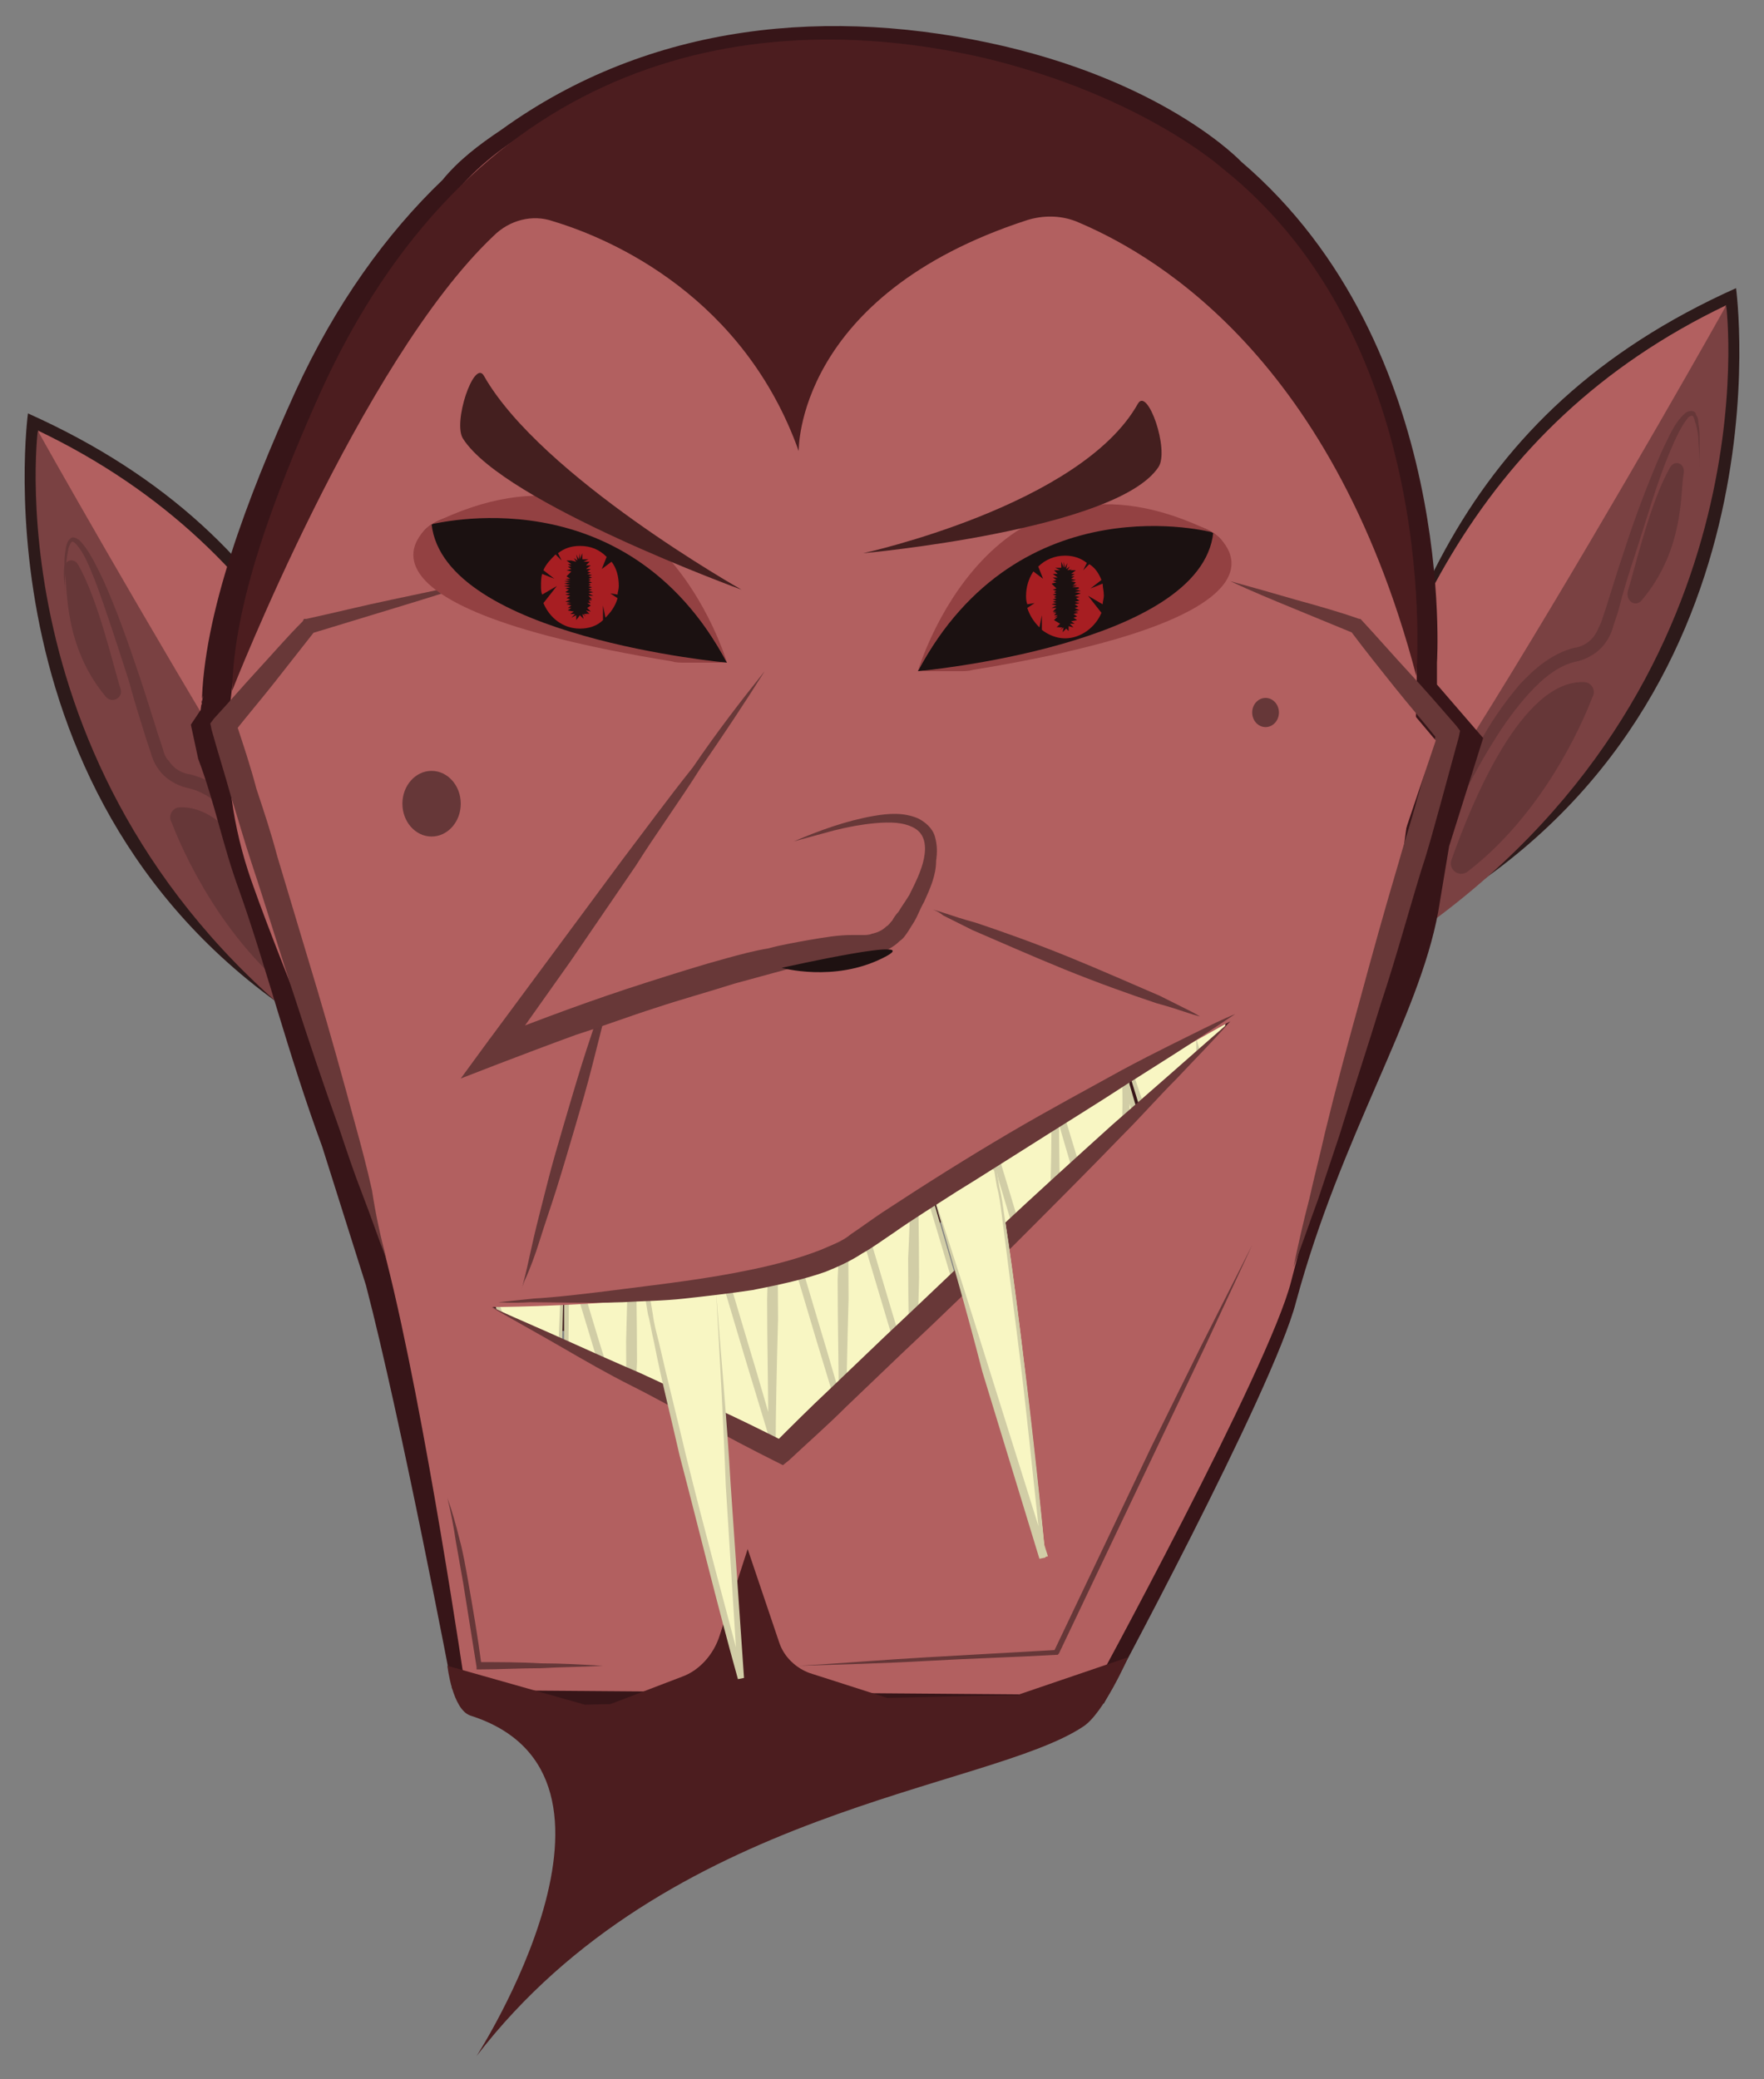 <?xml version="1.0" encoding="utf-8"?>
<!-- Generator: Adobe Illustrator 19.1.0, SVG Export Plug-In . SVG Version: 6.00 Build 0)  -->
<svg version="1.1" xmlns="http://www.w3.org/2000/svg" xmlns:xlink="http://www.w3.org/1999/xlink" x="0px" y="0px"
	 viewBox="0 0 145.1 171" style="enable-background:new 0 0 145.1 171;" xml:space="preserve">
<rect x="0" y="0" width="145.1" height="171" fill="#808080" stroke="none"/>
<style type="text/css">
	.st0{fill:#561F1F;}
	.st1{fill:#2D1A1A;}
	.st2{fill:#7A4142;}
	.st3{fill:#663738;}
	.st4{fill:#1E4922;}
	.st5{fill:#B26060;}
	.st6{fill:#371518;}
	.st7{fill:#F8F6C3;}
	.st8{fill:#D1CDA6;}
	.st9{fill:#683838;}
	.st10{fill:#4C1D1F;}
	.st11{fill:#1B1111;}
	.st12{fill:#A71E22;}
	.st13{fill:#934142;}
	.st14{fill:#441F1F;}
	.st15{fill:#1E1111;}
</style>
<g id="head">
</g>
<g id="sideburn2">
</g>
<g id="Layer_2">
</g>
<g id="Layer_14">
</g>
<g id="Layer_3">
</g>
<g id="Layer_5">
</g>
<g id="ear">
	<path class="st0" d="M0-135.3"/>
</g>
<g id="teeth">
</g>
<g id="Layer_8">
</g>
<g id="Layer_9">
</g>
<g id="hair">
</g>
<g id="Layer_10">
</g>
<g id="eye2">
</g>
<g id="jaaw">
</g>
<g id="outline">
</g>
<g id="nose">
</g>
<g id="eye1">
</g>
<g id="wrinkles">
</g>
<g id="Layer_4">
</g>
<g id="Layer_7">
</g>
<g id="hair_1_">
</g>
<g id="scars">
</g>
<g id="Layer_19">
</g>
<g id="Layer_12">
</g>
<g id="Layer_11">
</g>
<g id="Layer_15">
	<path class="st1" d="M142.8,23.7c-23,10.3-28.6,28.5-32.9,49c-0.1,0.5-0.2,0.8-0.2,1.1c0,0,0,0,0,0l0,0c-0.1,1.4,0.5,1.4,1.6,0.4
		l5.7,1.3C147.6,58.5,142.8,23.7,142.8,23.7z"/>
	<path class="st2" d="M108.9,75.3c0,0,24.6-46,33.1-50.1c0,0,3.9,31.2-25.9,51.8"/>
	<g>
		<path class="st3" d="M115.7,76.6c0,0,0.2-0.8,0.6-2.3c0.4-1.4,1.1-3.5,2-5.9c1-2.4,2.1-5.2,3.8-8c0.8-1.4,1.8-2.8,2.9-4.1
			c1.2-1.3,2.6-2.5,4.4-3c0.8-0.1,1.4-0.5,1.8-1.1c0.2-0.3,0.3-0.6,0.5-1l0.4-1.2c0.5-1.6,1-3.2,1.5-4.7c1-3.1,2.1-5.9,3.1-8.2
			c0.6-1.2,1-2.3,1.9-3.1c0.1-0.1,0.3-0.2,0.5-0.2c0.2,0,0.4,0.1,0.4,0.3c0.2,0.3,0.2,0.5,0.2,0.7c0.1,0.5,0.1,0.9,0.1,1.3
			c0,0.8,0,1.3,0,1.7c0,0.4,0,0.6,0,0.6s0-0.9-0.1-2.3c0-0.4-0.1-0.8-0.2-1.2c-0.1-0.2-0.1-0.4-0.2-0.6c-0.1-0.2-0.2-0.1-0.4,0
			c-0.6,0.7-1.1,1.8-1.6,3c-1,2.4-1.8,5.2-2.8,8.3c-0.5,1.5-1,3.1-1.4,4.7l-0.4,1.2c-0.1,0.4-0.3,0.9-0.6,1.3
			c-0.5,0.8-1.5,1.4-2.4,1.6c-1.5,0.3-2.8,1.4-3.9,2.6c-1.1,1.2-2.1,2.6-2.9,3.9c-1.7,2.7-3,5.4-4,7.7c-1,2.3-1.8,4.3-2.4,5.7
			C116,75.8,115.7,76.6,115.7,76.6z"/>
	</g>
	<path class="st3" d="M133.9,48.6c0.5-1.5,1.8-7.3,3.5-10.2c0.4-0.6,1.2-0.3,1.1,0.5c-0.3,1.5,0.1,6.2-3.4,10.4
		C134.6,50,133.7,49.5,133.9,48.6z"/>
	<path class="st3" d="M119.4,70.7c1.7-4.8,5.8-14.8,10.9-14.6c0.6,0,1,0.7,0.7,1.2c-1,2.6-4.2,9.7-10.3,14.4
		C120,72.2,119.1,71.5,119.4,70.7z"/>
	<path class="st4" d="M142,25.2"/>
	<path class="st5" d="M109.1,74.1c4.4-20.5,12-39,32.9-49C142,25.2,105.9,89.2,109.1,74.1z"/>
	<path class="st1" d="M2.3,34c23,10.3,28.6,28.5,32.9,49c0.1,0.5,0.2,0.8,0.2,1.1c0,0,0,0,0,0l0,0c0.1,1.4-0.5,1.4-1.6,0.4l-5.7,1.3
		C-2.5,68.8,2.3,34,2.3,34z"/>
	<path class="st2" d="M36.2,85.6c0,0-24.6-46-33.1-50.1c0,0-3.9,31.2,25.9,51.8"/>
	<g>
		<path class="st3" d="M29.4,86.9c0,0-0.3-0.8-0.8-2.2c-0.5-1.4-1.3-3.4-2.4-5.7c-1-2.3-2.4-5-4-7.7c-0.8-1.3-1.8-2.7-2.9-3.9
			c-1.1-1.2-2.4-2.3-3.9-2.6c-0.9-0.2-1.9-0.8-2.4-1.6c-0.3-0.4-0.5-0.9-0.6-1.3l-0.4-1.2c-0.5-1.6-1-3.2-1.4-4.7
			c-1-3.1-1.9-5.9-2.8-8.3c-0.5-1.2-0.9-2.3-1.6-3c-0.2-0.2-0.3-0.2-0.4,0c-0.1,0.2-0.2,0.4-0.2,0.6c-0.1,0.4-0.1,0.8-0.2,1.2
			c-0.1,1.5-0.1,2.3-0.1,2.3s0-0.2,0-0.6c0-0.4-0.1-1,0-1.7c0-0.4,0-0.8,0.1-1.3c0-0.2,0.1-0.5,0.2-0.7c0.1-0.1,0.2-0.3,0.4-0.3
			c0.2,0,0.3,0.1,0.5,0.2c0.8,0.8,1.3,1.9,1.9,3.1c1.1,2.4,2.1,5.2,3.1,8.2c0.5,1.5,1,3.1,1.5,4.7l0.4,1.2c0.1,0.4,0.2,0.7,0.5,1
			c0.4,0.6,1,1,1.8,1.1c1.9,0.5,3.3,1.7,4.4,3c1.2,1.3,2.1,2.7,2.9,4.1c1.7,2.8,2.8,5.6,3.8,8c1,2.4,1.6,4.4,2,5.9
			C29.2,86.1,29.4,86.9,29.4,86.9z"/>
	</g>
	<path class="st3" d="M9.9,56.6c-0.5-1.5-1.8-7.3-3.5-10.2c-0.4-0.6-1.2-0.3-1.1,0.5c0.3,1.5-0.1,6.2,3.4,10.4
		C9.2,57.9,10.2,57.4,9.9,56.6z"/>
	<path class="st3" d="M25.7,81c-1.7-4.8-5.8-14.8-10.9-14.6c-0.6,0-1,0.7-0.7,1.2c1,2.6,4.2,9.7,10.3,14.4
		C25.1,82.5,26,81.8,25.7,81z"/>
	<path class="st5" d="M36,84.4c-4.4-20.5-12-39-32.9-49C3.1,35.5,39.2,99.5,36,84.4z"/>
</g>
<g id="Layer_13">
</g>
<g id="Layer_16">
</g>
<g id="Layer_23">
	<g>
		<path class="st6" d="M122,60.7l-3.8-4.4c0-0.9,0-0.9,0-1.8c0,0,0,0,0,0c0,0,1.7-26-16.1-41.2c0,0-5.9-6.3-19.5-9.5
			c-14.2-3.3-29.1-2-41.4,6.9c-1.8,1.2-3.5,2.5-4.8,4.1c-4.6,4.4-8.8,10.2-12.1,17.4C20.3,41,16.7,50.6,16.6,58c0,0-0.1-0.2,0.1-0.8
			c-0.1,0.8-0.1,0.3-0.2,1.2l-0.8,1.2l0.6,2.8c1.4,3.7,2,7.1,3.4,10.9c2.2,6.2,4,13.4,6.8,21l3.6,11.4c2.9,11.1,7.1,33.2,7.1,33.2
			l1.2,1.2l0.2,0.8l52.2-0.8c0,0,13.9-25.7,15.8-33c3.7-13.7,10.1-23.4,11.7-32.1c0.3-1.8,0.6-3.6,0.9-5.4L122,60.7z M64.3,121.9
			l-25.5-12.2c0,0,24.8-0.1,31.6-4.7c13.1-8.8,33.6-19.6,33.6-19.6L64.3,121.9z"/>
		<g>
			<polygon class="st7" points="46.4,100.7 45.7,123.2 39.4,102.6 			"/>
			<path class="st8" d="M46.4,100.7c0,3.8-0.1,7.5-0.2,11.3c-0.1,3.8-0.2,7.5-0.3,11.3l0,1.4l-0.4-1.4c-1.1-3.4-2.1-6.9-3.1-10.3
				c-1-3.4-2-6.9-3.1-10.3l0-0.1l0.1,0L46.4,100.7z M46.4,100.7l-6.9,2.1l0.1-0.2c1.1,3.4,2.2,6.8,3.2,10.3
				c1.1,3.4,2.1,6.9,3.2,10.3l-0.5,0.1c0.1-3.8,0.2-7.5,0.4-11.3C46,108.2,46.2,104.5,46.4,100.7z"/>
		</g>
		<g>
			<polygon class="st7" points="51.7,99.1 51.9,121.5 45.9,100.9 			"/>
			<path class="st8" d="M51.7,99.1c0.1,3.7,0.2,7.5,0.3,11.2c0.1,3.7,0.1,7.5,0.2,11.2l0,1.7l-0.5-1.7c-1-3.4-2-6.9-3-10.3
				c-1-3.4-2-6.9-2.9-10.3l0-0.1l0.1,0L51.7,99.1z M51.7,99.1l-5.8,1.8l0.1-0.1c1,3.4,2.1,6.9,3.1,10.3c1,3.4,2.1,6.9,3,10.3
				l-0.5,0.1c0-3.7-0.1-7.5-0.1-11.2C51.6,106.6,51.7,102.9,51.7,99.1z"/>
		</g>
		<g>
			<polygon class="st7" points="63.3,95.7 63.6,118.1 57.5,97.4 			"/>
			<path class="st8" d="M63.3,95.7c0.1,3.7,0.2,7.5,0.3,11.2c0.1,3.7,0.1,7.5,0.2,11.2l0,1.7l-0.5-1.7c-1-3.4-2-6.9-3-10.3
				c-1-3.4-2-6.9-2.9-10.3l0-0.1l0.1,0L63.3,95.7z M63.3,95.7l-5.8,1.8l0.1-0.1c1,3.4,2.1,6.9,3.1,10.3c1,3.4,2.1,6.9,3,10.3
				l-0.5,0.1c0-3.7-0.1-7.5-0.1-11.2C63.2,103.2,63.3,99.4,63.3,95.7z"/>
		</g>
		<g>
			<polygon class="st7" points="69.1,94 69.4,116.4 63.3,95.7 			"/>
			<path class="st8" d="M69.1,94c0.1,3.7,0.2,7.5,0.3,11.2c0.1,3.7,0.1,7.5,0.2,11.2l0,1.7l-0.5-1.7c-1-3.4-2-6.9-3-10.3
				c-1-3.4-2-6.9-2.9-10.3l0-0.1l0.1,0L69.1,94z M69.1,94l-5.8,1.8l0.1-0.1c1,3.4,2.1,6.9,3.1,10.3c1,3.4,2.1,6.9,3,10.3l-0.5,0.1
				c0-3.7-0.1-7.5-0.1-11.2C69.1,101.5,69.1,97.7,69.1,94z"/>
		</g>
		<g>
			<polygon class="st7" points="74.9,92.3 75.2,114.6 69.1,94 			"/>
			<path class="st8" d="M74.9,92.3c0.1,3.7,0.2,7.5,0.3,11.2c0.1,3.7,0.1,7.5,0.2,11.2l0,1.7l-0.5-1.7c-1-3.4-2-6.9-3-10.3
				c-1-3.4-2-6.9-2.9-10.3l0-0.1l0.1,0L74.9,92.3z M74.9,92.3l-5.8,1.8l0.1-0.1c1,3.4,2.1,6.9,3.1,10.3c1,3.4,2.1,6.9,3,10.3
				l-0.5,0.1c0-3.7-0.1-7.5-0.1-11.2C74.9,99.7,74.9,96,74.9,92.3z"/>
		</g>
		<g>
			<polygon class="st7" points="86.5,88.9 86.8,111.2 80.7,90.6 			"/>
			<path class="st8" d="M86.5,88.9c0.1,3.7,0.2,7.5,0.3,11.2c0.1,3.7,0.1,7.5,0.2,11.2l0,1.7l-0.5-1.7c-1-3.4-2-6.9-3-10.3
				c-1-3.4-2-6.9-2.9-10.3l0-0.1l0.1,0L86.5,88.9z M86.5,88.9l-5.8,1.8l0.1-0.1c1,3.4,2.1,6.9,3.1,10.3c1,3.4,2.1,6.9,3,10.3
				l-0.5,0.1c0-3.7-0.1-7.5-0.1-11.2C86.5,96.3,86.5,92.6,86.5,88.9z"/>
		</g>
		<g>
			<polygon class="st7" points="92.4,87.2 92.6,109.5 86.5,88.9 			"/>
			<path class="st8" d="M92.4,87.2c0.1,3.7,0.2,7.5,0.3,11.2c0.1,3.7,0.1,7.5,0.2,11.2l0,1.7l-0.5-1.7c-1-3.4-2-6.9-3-10.3
				c-1-3.4-2-6.9-2.9-10.3l0-0.1l0.1,0L92.4,87.2z M92.4,87.2L86.6,89l0.1-0.1c1,3.4,2.1,6.9,3.1,10.3c1,3.4,2.1,6.9,3,10.3
				l-0.5,0.1c0-3.7-0.1-7.5-0.1-11.2C92.3,94.6,92.3,90.9,92.4,87.2z"/>
		</g>
		<g>
			<polygon class="st7" points="100.8,84 99,106.7 92.4,86.2 			"/>
			<path class="st8" d="M100.8,84c-0.2,3.8-0.5,7.6-0.7,11.4c-0.3,3.8-0.6,7.6-0.8,11.4l-0.1,1.2l-0.4-1.1
				c-1.1-3.4-2.2-6.8-3.3-10.3c-1.1-3.4-2.2-6.9-3.2-10.3l0-0.1l0.1,0L100.8,84z M100.8,84l-8.4,2.3l0.1-0.2
				c1.1,3.4,2.3,6.8,3.4,10.2c1.1,3.4,2.2,6.8,3.3,10.3l-0.5,0.1c0.3-3.8,0.6-7.6,1-11.4C100,91.5,100.4,87.7,100.8,84z"/>
		</g>
		<g>
			<polygon class="st7" points="104.5,84.5 103.9,105.6 98.6,86.2 			"/>
			<path class="st8" d="M104.5,84.5c0,3.5,0,7.1-0.1,10.6c0,3.5-0.1,7.1-0.2,10.6l0,1.6l-0.4-1.6c-0.9-3.2-1.7-6.5-2.6-9.7
				c-0.9-3.2-1.7-6.5-2.5-9.7l0-0.1l0.1,0L104.5,84.5z M104.5,84.5l-5.8,1.8l0.1-0.2c0.9,3.2,1.8,6.5,2.7,9.7
				c0.9,3.2,1.8,6.5,2.6,9.7l-0.5,0.1c0.1-3.5,0.2-7.1,0.3-10.6C104.1,91.5,104.3,88,104.5,84.5z"/>
		</g>
		<g>
			<polygon class="st7" points="75.4,116.3 75.2,94 81.2,114.6 			"/>
			<path class="st8" d="M75.4,116.3c-0.1-3.7-0.2-7.5-0.3-11.2C75,101.4,75,97.7,74.9,94l0-1.7l0.5,1.7c1,3.4,2,6.9,3,10.3
				c1,3.4,2,6.9,2.9,10.3l0,0.1l-0.1,0L75.4,116.3z M75.4,116.3l5.8-1.8l-0.1,0.1c-1-3.4-2.1-6.9-3.1-10.3c-1-3.4-2.1-6.9-3-10.3
				l0.5-0.1c0,3.7,0.1,7.5,0.1,11.2C75.5,108.9,75.4,112.6,75.4,116.3z"/>
		</g>
		<g>
			<polygon class="st7" points="81.2,114.6 81,92.2 87,112.9 			"/>
			<path class="st8" d="M81.2,114.6c-0.1-3.7-0.2-7.5-0.3-11.2c-0.1-3.7-0.1-7.5-0.2-11.2l0-1.7l0.5,1.7c1,3.4,2,6.9,3,10.3
				c1,3.4,2,6.9,2.9,10.3l0,0.1l-0.1,0L81.2,114.6z M81.2,114.6l5.8-1.8l-0.1,0.1c-1-3.4-2.1-6.9-3.1-10.3c-1-3.4-2.1-6.9-3-10.3
				l0.5-0.1c0,3.7,0.1,7.5,0.1,11.2C81.3,107.1,81.3,110.9,81.2,114.6z"/>
		</g>
		<g>
			<polygon class="st7" points="87,112.9 86.8,90.5 92.8,111.2 			"/>
			<path class="st8" d="M87,112.9c-0.1-3.7-0.2-7.5-0.3-11.2c-0.1-3.7-0.1-7.5-0.2-11.2l0-1.7l0.5,1.7c1,3.4,2,6.9,3,10.3
				c1,3.4,2,6.9,2.9,10.3l0,0.1l-0.1,0L87,112.9z M87,112.9l5.8-1.8l-0.1,0.1c-1-3.4-2.1-6.9-3.1-10.3c-1-3.4-2.1-6.9-3-10.3
				l0.5-0.1c0,3.7,0.1,7.5,0.1,11.2C87.1,105.4,87.1,109.2,87,112.9z"/>
		</g>
		<g>
			<polygon class="st7" points="92.8,111.2 92.6,88.8 98.6,109.5 			"/>
			<path class="st8" d="M92.8,111.2c-0.1-3.7-0.2-7.5-0.3-11.2c-0.1-3.7-0.1-7.5-0.2-11.2l0-1.7l0.5,1.7c1,3.4,2,6.9,3,10.3
				c1,3.4,2,6.9,2.9,10.3l0,0.1l-0.1,0L92.8,111.2z M92.8,111.2l5.8-1.8l-0.1,0.1c-1-3.4-2.1-6.9-3.1-10.3c-1-3.4-2.1-6.9-3-10.3
				l0.5-0.1c0,3.7,0.1,7.5,0.1,11.2C92.9,103.7,92.9,107.4,92.8,111.2z"/>
		</g>
		<g>
			<polygon class="st7" points="98.9,109.5 98.6,87.2 104.7,107.8 			"/>
			<path class="st8" d="M98.9,109.5c-0.1-3.7-0.2-7.5-0.3-11.2c-0.1-3.7-0.1-7.5-0.2-11.2l0-1.7l0.5,1.7c1,3.4,2,6.9,3,10.3
				c1,3.4,2,6.9,2.9,10.3l0,0.1l-0.1,0L98.9,109.5z M98.9,109.5l5.8-1.8l-0.1,0.1c-1-3.4-2.1-6.9-3.1-10.3c-1-3.4-2.1-6.9-3-10.3
				l0.5-0.1c0,3.7,0.1,7.5,0.1,11.2C99,102.1,98.9,105.8,98.9,109.5z"/>
		</g>
		<g>
			<polygon class="st7" points="69.6,118 69.4,95.7 75.4,116.3 			"/>
			<path class="st8" d="M69.6,118c-0.1-3.7-0.2-7.5-0.3-11.2c-0.1-3.7-0.1-7.5-0.2-11.2l0-1.7l0.5,1.7c1,3.4,2,6.9,3,10.3
				c1,3.4,2,6.9,2.9,10.3l0,0.1l-0.1,0L69.6,118z M69.6,118l5.8-1.8l-0.1,0.1c-1-3.4-2.1-6.9-3.1-10.3c-1-3.4-2.1-6.9-3-10.3
				l0.5-0.1c0,3.7,0.1,7.5,0.1,11.2C69.7,110.6,69.6,114.3,69.6,118z"/>
		</g>
		<g>
			<polygon class="st7" points="63.8,119.7 63.6,97.4 69.6,118 			"/>
			<path class="st8" d="M63.8,119.7c-0.1-3.7-0.2-7.5-0.3-11.2c-0.1-3.7-0.1-7.5-0.2-11.2l0-1.7l0.5,1.7c1,3.4,2,6.9,3,10.3
				c1,3.4,2,6.9,2.9,10.3l0,0.1l-0.1,0L63.8,119.7z M63.8,119.7l5.8-1.8l-0.1,0.1c-1-3.4-2.1-6.9-3.1-10.3c-1-3.4-2.1-6.9-3-10.3
				l0.5-0.1c0,3.7,0.1,7.5,0.1,11.2C63.9,112.3,63.8,116,63.8,119.7z"/>
		</g>
		<g>
			<polygon class="st7" points="58,121.4 57.7,99.1 63.8,119.7 			"/>
			<path class="st8" d="M58,121.4c-0.1-3.7-0.2-7.5-0.3-11.2c-0.1-3.7-0.1-7.5-0.2-11.2l0-1.7L58,99c1,3.4,2,6.9,3,10.3
				c1,3.4,2,6.9,2.9,10.3l0,0.1l-0.1,0L58,121.4z M58,121.4l5.8-1.8l-0.1,0.1c-1-3.4-2.1-6.9-3.1-10.3c-1-3.4-2.1-6.9-3-10.3
				l0.5-0.1c0,3.7,0.1,7.5,0.1,11.2C58.1,114,58,117.7,58,121.4z"/>
		</g>
		<g>
			<polygon class="st7" points="52.2,123.2 51.9,100.8 58,121.4 			"/>
			<path class="st8" d="M52.2,123.2c-0.1-3.7-0.2-7.5-0.3-11.2c-0.1-3.7-0.1-7.5-0.2-11.2l0-1.7l0.5,1.7c1,3.4,2,6.9,3,10.3
				c1,3.4,2,6.9,2.9,10.3l0,0.1l-0.1,0L52.2,123.2z M52.2,123.2l5.8-1.8l-0.1,0.1c-1-3.4-2.1-6.9-3.1-10.3c-1-3.4-2.1-6.9-3-10.3
				l0.5-0.1c0,3.7,0.1,7.5,0.1,11.2C52.2,115.7,52.2,119.4,52.2,123.2z"/>
		</g>
		<g>
			<polygon class="st7" points="46.5,124.8 46.5,102.4 52.7,123 			"/>
			<path class="st8" d="M46.5,124.8c-0.1-3.7-0.1-7.5-0.1-11.2c0-3.7,0-7.5,0-11.2l0-1.6l0.5,1.5c1,3.4,2,6.9,3.1,10.3
				c1,3.4,2,6.9,3,10.3l0,0.1l-0.1,0L46.5,124.8z M46.5,124.8l6.2-1.9l-0.1,0.2c-1.1-3.4-2.1-6.8-3.2-10.3c-1-3.4-2.1-6.9-3.1-10.3
				l0.5-0.1c0,3.7,0,7.5-0.1,11.2C46.6,117.3,46.5,121.1,46.5,124.8z"/>
		</g>
		<path class="st5" d="M100.3,16.1C92.5,9.5,82.5,4.8,70,4.8c-15,0-29.4,4.3-34.6,14.1C25,38.4,14.3,54.3,20.7,72.5
			c3.1,8.8,8,19.3,11.1,31.2c3.2,12.6,6.5,35.3,6.5,35.3l51.4,0.4c0,0,14.7-26.9,16.5-34c3.4-13.3,7-23,8.6-31.5
			C118.5,52.7,117.4,30.5,100.3,16.1z M64.3,119.4l-23.8-11.9c0,0,23.1-0.1,29.4-4.5c12.2-8.5,31.3-19,31.3-19L64.3,119.4z"/>
		<g>
			<path class="st9" d="M31.8,103.6c-0.7-1.8-1.3-3.6-2-5.4c-0.7-1.8-1.3-3.6-1.9-5.4c-1.3-3.6-2.5-7.2-3.7-10.9
				c-1.2-3.6-2.3-7.3-3.5-10.9c-0.6-1.8-1.1-3.6-1.7-5.5c-0.5-1.8-1.1-3.7-1.6-5.5l-0.1-0.5l0.3-0.4c1.2-1.3,2.4-2.7,3.6-4
				c1.2-1.3,2.4-2.7,3.7-4l0.1-0.2l0.2,0c2.3-0.5,4.7-1.1,7.1-1.6c2.4-0.5,4.7-1,7.1-1.5c-2.3,0.8-4.6,1.5-6.9,2.2
				c-2.3,0.7-4.6,1.4-6.9,2.1l0.3-0.2c-1.1,1.4-2.2,2.8-3.3,4.2c-1.1,1.4-2.3,2.8-3.4,4.2l0.2-0.9c0.6,1.8,1.2,3.6,1.7,5.5
				c0.6,1.8,1.2,3.6,1.7,5.5c1.1,3.7,2.2,7.3,3.3,11c1.1,3.7,2.1,7.3,3.1,11c0.5,1.8,1,3.7,1.4,5.5C30.9,99.9,31.3,101.7,31.8,103.6
				z"/>
		</g>
		<polyline class="st5" points="33.8,103.6 20.7,60.4 28.2,52.6 39.3,52 		"/>
		<g>
			<path class="st9" d="M106.4,104.2c0.4-1.9,0.8-3.7,1.3-5.6c0.4-1.8,0.9-3.7,1.3-5.5c0.9-3.7,1.9-7.4,2.9-11c1-3.7,2-7.3,3.1-11
				c0.5-1.8,1.1-3.6,1.6-5.5c0.5-1.8,1.1-3.6,1.6-5.5l0.2,0.9c-1.2-1.5-2.5-3-3.7-4.5c-1.2-1.5-2.4-3-3.6-4.6l0.3,0.2
				c-1.7-0.7-3.4-1.4-5.1-2.1c-1.7-0.7-3.4-1.4-5.1-2.2c1.8,0.5,3.6,1,5.3,1.5c1.8,0.5,3.6,1,5.3,1.6l0.1,0l0.1,0.1
				c1.3,1.4,2.6,2.9,3.9,4.3c1.3,1.4,2.6,2.9,3.9,4.4l0.3,0.4l-0.1,0.5c-0.5,1.8-1,3.7-1.5,5.5c-0.5,1.8-1,3.7-1.6,5.5
				c-1.1,3.6-2.1,7.3-3.3,10.9c-1.1,3.6-2.3,7.2-3.4,10.8c-0.6,1.8-1.2,3.6-1.8,5.4C107.7,100.6,107.1,102.4,106.4,104.2z"/>
		</g>
		<polyline class="st5" points="103.7,103.6 118.1,60.9 110.6,52 97.5,52 		"/>
		<g>
			<path class="st9" d="M101.2,84c-1.4,1.6-2.9,3.1-4.4,4.7c-1.5,1.5-2.9,3.1-4.4,4.6c-3,3.1-6,6.1-9,9.1c-3,3-6.1,6-9.2,8.9
				l-4.6,4.4c-1.5,1.5-3.1,2.9-4.7,4.4l-0.5,0.4l-0.6-0.3c-2-1-3.9-2-5.9-3.1c-2-1-3.9-2.1-5.9-3.1c-2-1-3.9-2.1-5.8-3.2
				c-1.9-1.1-3.9-2.2-5.8-3.3c2,0.9,4.1,1.8,6.1,2.7c2,0.9,4,1.8,6.1,2.7c2,0.9,4,1.9,6,2.8c2,0.9,4,1.9,6,2.9l-1,0.2
				c1.5-1.5,3-3,4.6-4.5l4.6-4.4c3.1-2.9,6.2-5.9,9.3-8.8c3.1-2.9,6.3-5.8,9.4-8.6c1.6-1.4,3.2-2.8,4.8-4.2
				C98,86.8,99.6,85.4,101.2,84z"/>
		</g>
		<g>
			<path class="st10" d="M92.8,136.3c0,0-2,4.6-3.7,5.7c-7.8,5.2-34.2,6.7-49.9,27.1c0,0,14.9-23.1-0.5-28c-1.5-0.5-1.9-4.1-1.9-4.1
				l11.3,3.2l35.6-0.8L92.8,136.3z"/>
			<path class="st10" d="M79.7,141.8l-13.1-4.2c-1.1-0.4-2.1-1.3-2.5-2.5l-2.6-7.7l-2.3,7.1c-0.5,1.6-1.7,2.9-3.1,3.4l-10.2,3.9
				H79.7z"/>
		</g>
		<g>
			<g>
				<path class="st7" d="M58.9,106.2l2.1,31.8c0,0-6.1-22.3-7.7-31.2C53.1,105.6,58.9,106.2,58.9,106.2z"/>
				<path class="st8" d="M58.9,106.2c0.4,5.3,0.9,10.6,1.2,15.9l1.1,15.9l-0.5,0.1c-1.7-6.1-3.2-12.3-4.8-18.4
					c-0.7-3.1-1.5-6.2-2.1-9.3c-0.2-0.8-0.3-1.6-0.5-2.3l-0.2-1.2c0-0.1,0-0.1,0-0.2c0-0.1,0-0.2,0.1-0.2c0.1-0.1,0.2-0.2,0.3-0.2
					c0.2-0.1,0.4-0.2,0.6-0.2c0.8-0.1,1.6-0.1,2.4-0.1C57.3,106.1,58.1,106.1,58.9,106.2z M58.9,106.2c-0.8-0.1-1.6-0.1-2.4-0.1
					c-0.8,0-1.6,0-2.3,0.2c-0.3,0.1-0.8,0.2-0.7,0.6l0.2,1.2c0.1,0.8,0.3,1.5,0.5,2.3c0.7,3.1,1.5,6.2,2.2,9.2
					c1.5,6.1,3.2,12.3,4.8,18.4l-0.5,0.1l-1-15.9C59.5,116.8,59.2,111.5,58.9,106.2z"/>
			</g>
			<g>
				<path class="st7" d="M76.5,97.4l9.5,30.7c0,0-2.3-22.9-4-31.7C81.7,95.1,76.5,97.4,76.5,97.4z"/>
				<path class="st8" d="M76.5,97.4c1.7,5.1,3.3,10.2,4.9,15.3l4.8,15.3l-0.5,0.1c-0.7-6.3-1.3-12.6-2.1-18.8
					c-0.4-3.1-0.8-6.3-1.2-9.4c-0.1-0.8-0.2-1.6-0.4-2.3l-0.2-1.2c0-0.3-0.5-0.4-0.9-0.3c-0.8,0.1-1.5,0.3-2.3,0.5
					C78,96.9,77.2,97.1,76.5,97.4z M76.5,97.4c0.7-0.3,1.4-0.6,2.2-0.9c0.7-0.3,1.5-0.5,2.3-0.6c0.2,0,0.4,0,0.6,0
					c0.1,0,0.2,0.1,0.3,0.1c0,0,0.1,0.1,0.1,0.2c0,0,0,0.1,0,0.2l0.2,1.2c0.2,0.8,0.3,1.6,0.4,2.3c0.5,3.1,0.9,6.2,1.3,9.4
					c0.8,6.3,1.5,12.5,2.1,18.8l-0.5,0.1l-4.7-15.4C79.5,107.7,78,102.6,76.5,97.4z"/>
			</g>
		</g>
		<g>
			<path class="st11" d="M75.5,55.2c0,0,6.9-0.3,14-2.2s11.9-5.2,11.4-7.7c-0.6-2.7-6.5-3.3-13.6-1.4S75.5,55.2,75.5,55.2z"/>
			<path class="st12" d="M89.5,49l1.2,0.7c0-0.2,0.1-0.5,0.1-0.7c0-0.4-0.1-0.7-0.1-1l-1,0.4l0.9-0.7c-0.2-0.5-0.5-1-1-1.3l-0.5,0.5
				l0.3-0.6c-0.5-0.4-1.1-0.6-1.8-0.6c-0.8,0-1.6,0.3-2.2,0.9l0.4,1L85,47c-0.4,0.6-0.6,1.3-0.6,2c0,0.2,0,0.4,0.1,0.7l0.6-0.1
				L84.5,50c0.2,0.6,0.5,1.1,1,1.6l0.2-1c0,0,0,0.7,0,1.2c0.5,0.4,1.2,0.7,1.9,0.7c1.3,0,2.5-0.9,3-2.1L89.5,49z M88.4,48.5
				c0.2,0,0.5,0.1,0.5,0.1l-0.5,0.1c0,0,0,0,0,0l0.5,0.1L88.4,49c0,0,0,0,0,0l0.4,0.1l-0.3,0.1l0.3,0.2l-0.4,0.1l0.4,0.1l-0.4,0.1
				c0,0,0,0,0,0l0.3,0.2l-0.3,0.1l0.4,0.2l-0.4,0l0.3,0.1l-0.4,0l0.4,0.1l-0.4,0.1l0.3,0.2l-0.3,0.1l0.3,0.2l-0.5,0.1c0,0,0,0,0,0
				l0.3,0.2H88l0.3,0.3l-0.4-0.1v0.4l-0.2-0.2l-0.3,0.3l0.1-0.4l-0.3,0.2l0.2-0.2c0,0,0,0,0,0H87l0.3-0.1c0,0,0,0,0,0l-0.4,0.1
				l0.3-0.3L86.7,51l0.3-0.3l-0.3,0.1l0.3-0.2c0,0,0,0,0,0h-0.3l0.2-0.2h-0.3l0.3-0.1h-0.3l0.3-0.3h-0.4l0.4-0.2c0,0,0,0,0,0
				l-0.4-0.1l0.4-0.1c0,0,0,0,0,0l-0.3-0.1l0.3-0.1c0,0,0,0,0,0l-0.3-0.1l0.3-0.1c0,0,0,0,0,0l-0.2-0.1l0.2-0.1l-0.3-0.1l0.3-0.1
				c0,0,0,0,0,0l-0.2-0.1l0.2-0.1l-0.3-0.1l0.3-0.1l0,0L86.5,48l0.4-0.1l0,0l-0.3-0.1l0.3-0.1c0,0,0,0,0,0l-0.3-0.2H87c0,0,0,0,0,0
				l-0.4-0.3H87l-0.3-0.3h0.5l-0.4-0.2h0.4h0.1l0-0.5l0.2,0.5c0,0,0,0,0,0l0-0.5l0.1,0.5c0,0,0,0,0,0l0.2-0.4l-0.1,0.5c0,0,0,0,0,0
				l0.3-0.2l-0.2,0.3l0.4-0.1L88,46.9h0.5l-0.4,0.3l0.3,0l-0.3,0.2c0,0,0,0,0,0l0.3,0l-0.3,0.2c0,0,0,0,0,0l0.4,0.1l-0.4,0.1l0,0
				l0.4,0.1c0,0-0.3,0.3-0.3,0.2c0,0,0.4,0,0.4,0l-0.4,0.1c0,0,0,0,0,0l0.4,0l-0.4,0.1c0,0,0,0,0,0l0.5,0
				C88.9,48.4,88.5,48.5,88.4,48.5C88.4,48.5,88.4,48.5,88.4,48.5z"/>
			<path class="st13" d="M75.5,55.2c0,0,6-20.5,24.3-11.4C99.8,43.8,83.9,39.5,75.5,55.2z"/>
			<path class="st13" d="M75.5,55.2c0,0,23.3-2.1,24.3-11.4c0,0,9.6,6.5-19.8,11.3c-0.3,0.1-0.7,0.1-1,0.1H75.5z"/>
			<path class="st11" d="M59.8,54.5c0,0-6.9-0.3-14-2.2c-7.1-1.9-11.9-5.2-11.4-7.7c0.6-2.7,6.5-3.3,13.6-1.4S59.8,54.5,59.8,54.5z"
				/>
			<path class="st12" d="M44.7,49.6c0.5,1.2,1.6,2.1,3,2.1c0.7,0,1.4-0.2,1.9-0.7c0-0.5,0-1.2,0-1.2l0.2,1c0.4-0.4,0.8-0.9,1-1.6
				l-0.6-0.4l0.6,0.1c0-0.2,0.1-0.4,0.1-0.7c0-0.8-0.2-1.5-0.6-2l-0.8,0.6l0.4-1c-0.6-0.6-1.3-0.9-2.2-0.9c-0.7,0-1.3,0.2-1.8,0.6
				l0.3,0.6l-0.5-0.5c-0.4,0.4-0.8,0.8-1,1.3l0.9,0.7l-1-0.4c-0.1,0.3-0.1,0.7-0.1,1c0,0.2,0,0.5,0.1,0.7l1.2-0.7L44.7,49.6z
				 M46.9,47.9c-0.2,0-0.5-0.1-0.5-0.1l0.5,0c0,0,0,0,0,0l-0.4-0.1l0.4,0c0,0,0,0,0,0l-0.4-0.1c0,0,0.3,0,0.4,0c0,0-0.3-0.2-0.3-0.2
				L47,47c0,0,0,0,0,0l-0.4-0.1l0.4-0.1c0,0,0,0,0,0l-0.3-0.2l0.3,0c0,0,0,0,0,0l-0.3-0.2l0.3,0l-0.4-0.3h0.5L47,46.1l0.4,0.1
				l-0.2-0.3l0.3,0.2c0,0,0,0,0,0l-0.1-0.5l0.2,0.4c0,0,0,0,0,0l0.1-0.5l0,0.5c0,0,0,0,0,0l0.2-0.5l0,0.5h0.1h0.4l-0.4,0.2h0.5
				l-0.3,0.3h0.4l-0.4,0.3c0,0,0,0,0,0h0.4L48.3,47c0,0,0,0,0,0l0.3,0.1l-0.3,0.1l0,0l0.4,0.1l-0.3,0.1l0,0l0.3,0.1l-0.3,0.1
				l0.2,0.1l-0.2,0.1c0,0,0,0,0,0l0.3,0.1l-0.3,0.1l0.2,0.1l-0.2,0.1c0,0,0,0,0,0l0.3,0.1l-0.3,0.1c0,0,0,0,0,0l0.3,0.1l-0.3,0.1
				c0,0,0,0,0,0l0.4,0.1l-0.4,0.1c0,0,0,0,0,0l0.4,0.2h-0.4l0.3,0.3h-0.3l0.3,0.1h-0.3l0.2,0.2h-0.3c0,0,0,0,0,0l0.3,0.2L48.3,50
				l0.3,0.3l-0.4-0.1l0.3,0.3l-0.4-0.1c0,0,0,0,0,0l0.3,0.1h-0.4c0,0,0,0,0,0l0.2,0.2l-0.3-0.2l0.1,0.4l-0.3-0.3L47.4,51v-0.4
				L47,50.8l0.3-0.3h-0.4l0.3-0.2c0,0,0,0,0,0l-0.5-0.1L47,50L46.7,50l0.3-0.2l-0.4-0.1l0.4-0.1l-0.4,0l0.3-0.1l-0.4,0l0.4-0.2
				l-0.3-0.1l0.3-0.2c0,0,0,0,0,0l-0.4-0.1l0.4-0.1l-0.4-0.1l0.3-0.2l-0.3-0.1l0.4-0.1c0,0,0,0,0,0l-0.5-0.1l0.5-0.1c0,0,0,0,0,0
				L46.4,48C46.4,48,46.8,47.9,46.9,47.9C46.9,47.9,46.9,47.9,46.9,47.9z"/>
			<path class="st13" d="M59.8,54.5c0,0-6-20.5-24.3-11.4C35.5,43.2,51.4,38.8,59.8,54.5z"/>
			<path class="st13" d="M59.8,54.5c0,0-23.3-2.1-24.3-11.4c0,0-9.6,6.5,19.8,11.3c0.3,0.1,0.7,0.1,1,0.1H59.8z"/>
			<path class="st14" d="M38.1,36.1C41.5,41.4,61,48.5,61,48.5s-16.5-9.3-21.2-17.6C39,29.5,37.2,34.8,38.1,36.1z"/>
			<path class="st14" d="M95.3,38.4C91.9,43.6,71,45.5,71,45.5s17.9-3.9,22.6-12.3C94.4,31.8,96.2,37,95.3,38.4z"/>
			<g>
				<path class="st3" d="M42.9,106.1c0,0,0.1-0.4,0.3-1.2c0.2-0.8,0.4-1.8,0.7-3.1c0.3-1.3,0.7-2.8,1.1-4.4c0.4-1.6,0.9-3.3,1.4-5
					c0.5-1.7,1-3.4,1.5-5c0.5-1.6,1-3,1.4-4.3c0.4-1.3,0.8-2.3,1.1-3c0.3-0.7,0.4-1.1,0.4-1.1s-0.1,0.4-0.3,1.2
					c-0.2,0.8-0.4,1.8-0.7,3.1c-0.3,1.3-0.7,2.8-1.1,4.4c-0.4,1.6-0.9,3.3-1.4,5c-0.5,1.7-1,3.4-1.5,5c-0.5,1.6-1,3-1.4,4.3
					c-0.4,1.3-0.8,2.3-1.1,3C43,105.6,42.9,106.1,42.9,106.1z"/>
			</g>
		</g>
		<path class="st5" d="M62.9,55.2L39.3,86.4c0,0,33.2-16.2,35.3-3.7"/>
		<g>
			<path class="st9" d="M62.9,55.2c-1.7,2.7-3.5,5.4-5.3,8c-1.7,2.7-3.6,5.3-5.3,8l-5.4,7.9L41.3,87l-1.1-1.5
				c4.3-1.7,8.6-3.3,13-4.7c2.2-0.7,4.4-1.4,6.6-2c1.1-0.3,2.2-0.6,3.4-0.8c1.1-0.3,2.3-0.5,3.4-0.7c1.2-0.2,2.3-0.4,3.5-0.4l0.9,0
				c0.2,0,0.5,0,0.7-0.1c0.5-0.1,0.9-0.3,1.2-0.6c0.2-0.1,0.3-0.3,0.5-0.5c0.1-0.2,0.3-0.5,0.5-0.7c0.3-0.5,0.6-0.9,0.9-1.4
				c0.5-1,1-2,1.2-3c0.2-1,0.1-2-0.8-2.5c-0.9-0.5-2-0.5-3.2-0.4c-1.1,0.1-2.2,0.3-3.4,0.6c-1.1,0.3-2.2,0.6-3.3,0.9
				c2.1-0.9,4.3-1.7,6.6-2.1c1.2-0.2,2.4-0.3,3.6,0.2c0.6,0.3,1.2,0.8,1.4,1.5c0.2,0.7,0.2,1.3,0.1,2C77,72,76.5,73.1,76,74.2
				c-0.3,0.5-0.5,1.1-0.8,1.6c-0.2,0.3-0.3,0.5-0.5,0.8c-0.2,0.3-0.4,0.6-0.7,0.8c-0.5,0.5-1.1,0.8-1.8,1c-0.3,0.1-0.7,0.2-1,0.2
				l-0.9,0.1c-1.1,0.1-2.2,0.3-3.3,0.5c-1.1,0.2-2.2,0.5-3.3,0.8c-1.1,0.3-2.2,0.6-3.3,0.9c-2.2,0.7-4.4,1.3-6.5,2
				c-2.2,0.7-4.3,1.5-6.5,2.2c-2.2,0.8-4.3,1.6-6.4,2.4l-3.1,1.2l1.9-2.6l5.7-7.7l5.7-7.7c1.9-2.5,3.8-5.1,5.8-7.6
				C58.9,60.3,60.9,57.7,62.9,55.2z"/>
		</g>
		<path class="st15" d="M64.3,79.6c0,0,4.3,1.2,8.3-0.8C76.7,76.8,64.3,79.6,64.3,79.6z"/>
		<g>
			<path class="st9" d="M41,107.1c0,0,1-0.1,2.9-0.3c1.8-0.1,4.4-0.4,7.5-0.8c3.1-0.4,6.7-0.8,10.5-1.6c1.9-0.4,3.8-0.9,5.6-1.6
				c0.9-0.4,1.8-0.7,2.5-1.3c0.9-0.6,1.7-1.2,2.6-1.8c3.5-2.3,7-4.5,10.4-6.5c3.4-2,6.6-3.7,9.3-5.2c2.8-1.5,5.1-2.6,6.7-3.4
				c1.6-0.8,2.6-1.2,2.6-1.2s-0.9,0.6-2.4,1.6c-1.5,1-3.7,2.4-6.4,4.1c-2.6,1.7-5.7,3.6-9,5.7c-1.6,1-3.3,2.1-5.1,3.2
				c-1.7,1.1-3.5,2.2-5.2,3.4c-0.9,0.6-1.7,1.2-2.6,1.7c-0.9,0.6-2,1.1-3,1.5c-2,0.7-4,1.1-6,1.5c-2,0.3-3.8,0.5-5.6,0.7
				c-1.8,0.2-3.5,0.2-5.1,0.3c-3.1,0.1-5.7,0-7.6,0C42,107.2,41,107.1,41,107.1z"/>
		</g>
		<ellipse class="st3" cx="35.5" cy="66.1" rx="2.4" ry="2.7"/>
		<ellipse class="st3" cx="104.1" cy="58.6" rx="1.1" ry="1.2"/>
		<g>
			<path class="st3" d="M103,102.4l-3.9,8.4l-4,8.4l-4,8.4l-4,8.4l-0.1,0.1l-0.1,0c-3.5,0.2-7.1,0.3-10.6,0.5
				c-3.5,0.2-7.1,0.3-10.6,0.4c3.5-0.2,7.1-0.5,10.6-0.7c3.5-0.2,7.1-0.4,10.6-0.6l-0.2,0.1l4-8.4l4-8.4l4.1-8.3L103,102.4z"/>
		</g>
		<g>
			<path class="st3" d="M76.7,74.8c0,0,0.4,0.1,1,0.3c0.6,0.2,1.5,0.5,2.6,0.8c2.1,0.7,4.9,1.7,7.6,2.8c2.7,1.1,5.4,2.3,7.5,3.2
				c1,0.5,1.8,0.9,2.4,1.2c0.6,0.3,0.9,0.5,0.9,0.5s-0.4-0.1-1-0.3c-0.6-0.2-1.5-0.5-2.6-0.8c-2.1-0.7-4.9-1.7-7.6-2.8
				c-2.7-1.1-5.4-2.3-7.5-3.2c-1-0.5-1.8-0.9-2.4-1.2C77.1,74.9,76.7,74.8,76.7,74.8z"/>
		</g>
		<g>
			<path class="st3" d="M36.8,123.2c0.4,1.1,0.7,2.2,1,3.4c0.3,1.1,0.5,2.3,0.7,3.4c0.4,2.3,0.8,4.6,1.1,6.9l-0.2-0.2
				c1.7,0,3.4,0,5.1,0.1c1.7,0,3.4,0.1,5.1,0.2c-1.7,0.1-3.4,0.1-5.1,0.2c-1.7,0-3.4,0.1-5.1,0.1l-0.2,0l0-0.2l-1.1-6.9
				c-0.2-1.1-0.4-2.3-0.6-3.4C37.3,125.5,37.1,124.4,36.8,123.2z"/>
		</g>
		<path class="st10" d="M65.7,37.1c0,0-0.3-12.8,18.8-19c1.3-0.4,2.7-0.4,4,0.1c5.5,2.3,20.9,10.3,28,37.4c0,0,2.3-27.3-16-41.8
			c0,0-6.6-5.9-19.4-9C60.5,0,38.4,5.6,26.3,32.4c-3.8,8.5-7.1,17.3-7.2,24.4c0,0,10.6-27.1,21.5-37.4c1.3-1.3,3.2-1.8,4.9-1.2
			C50.5,19.7,61.2,24.5,65.7,37.1z"/>
	</g>
</g>
</svg>

